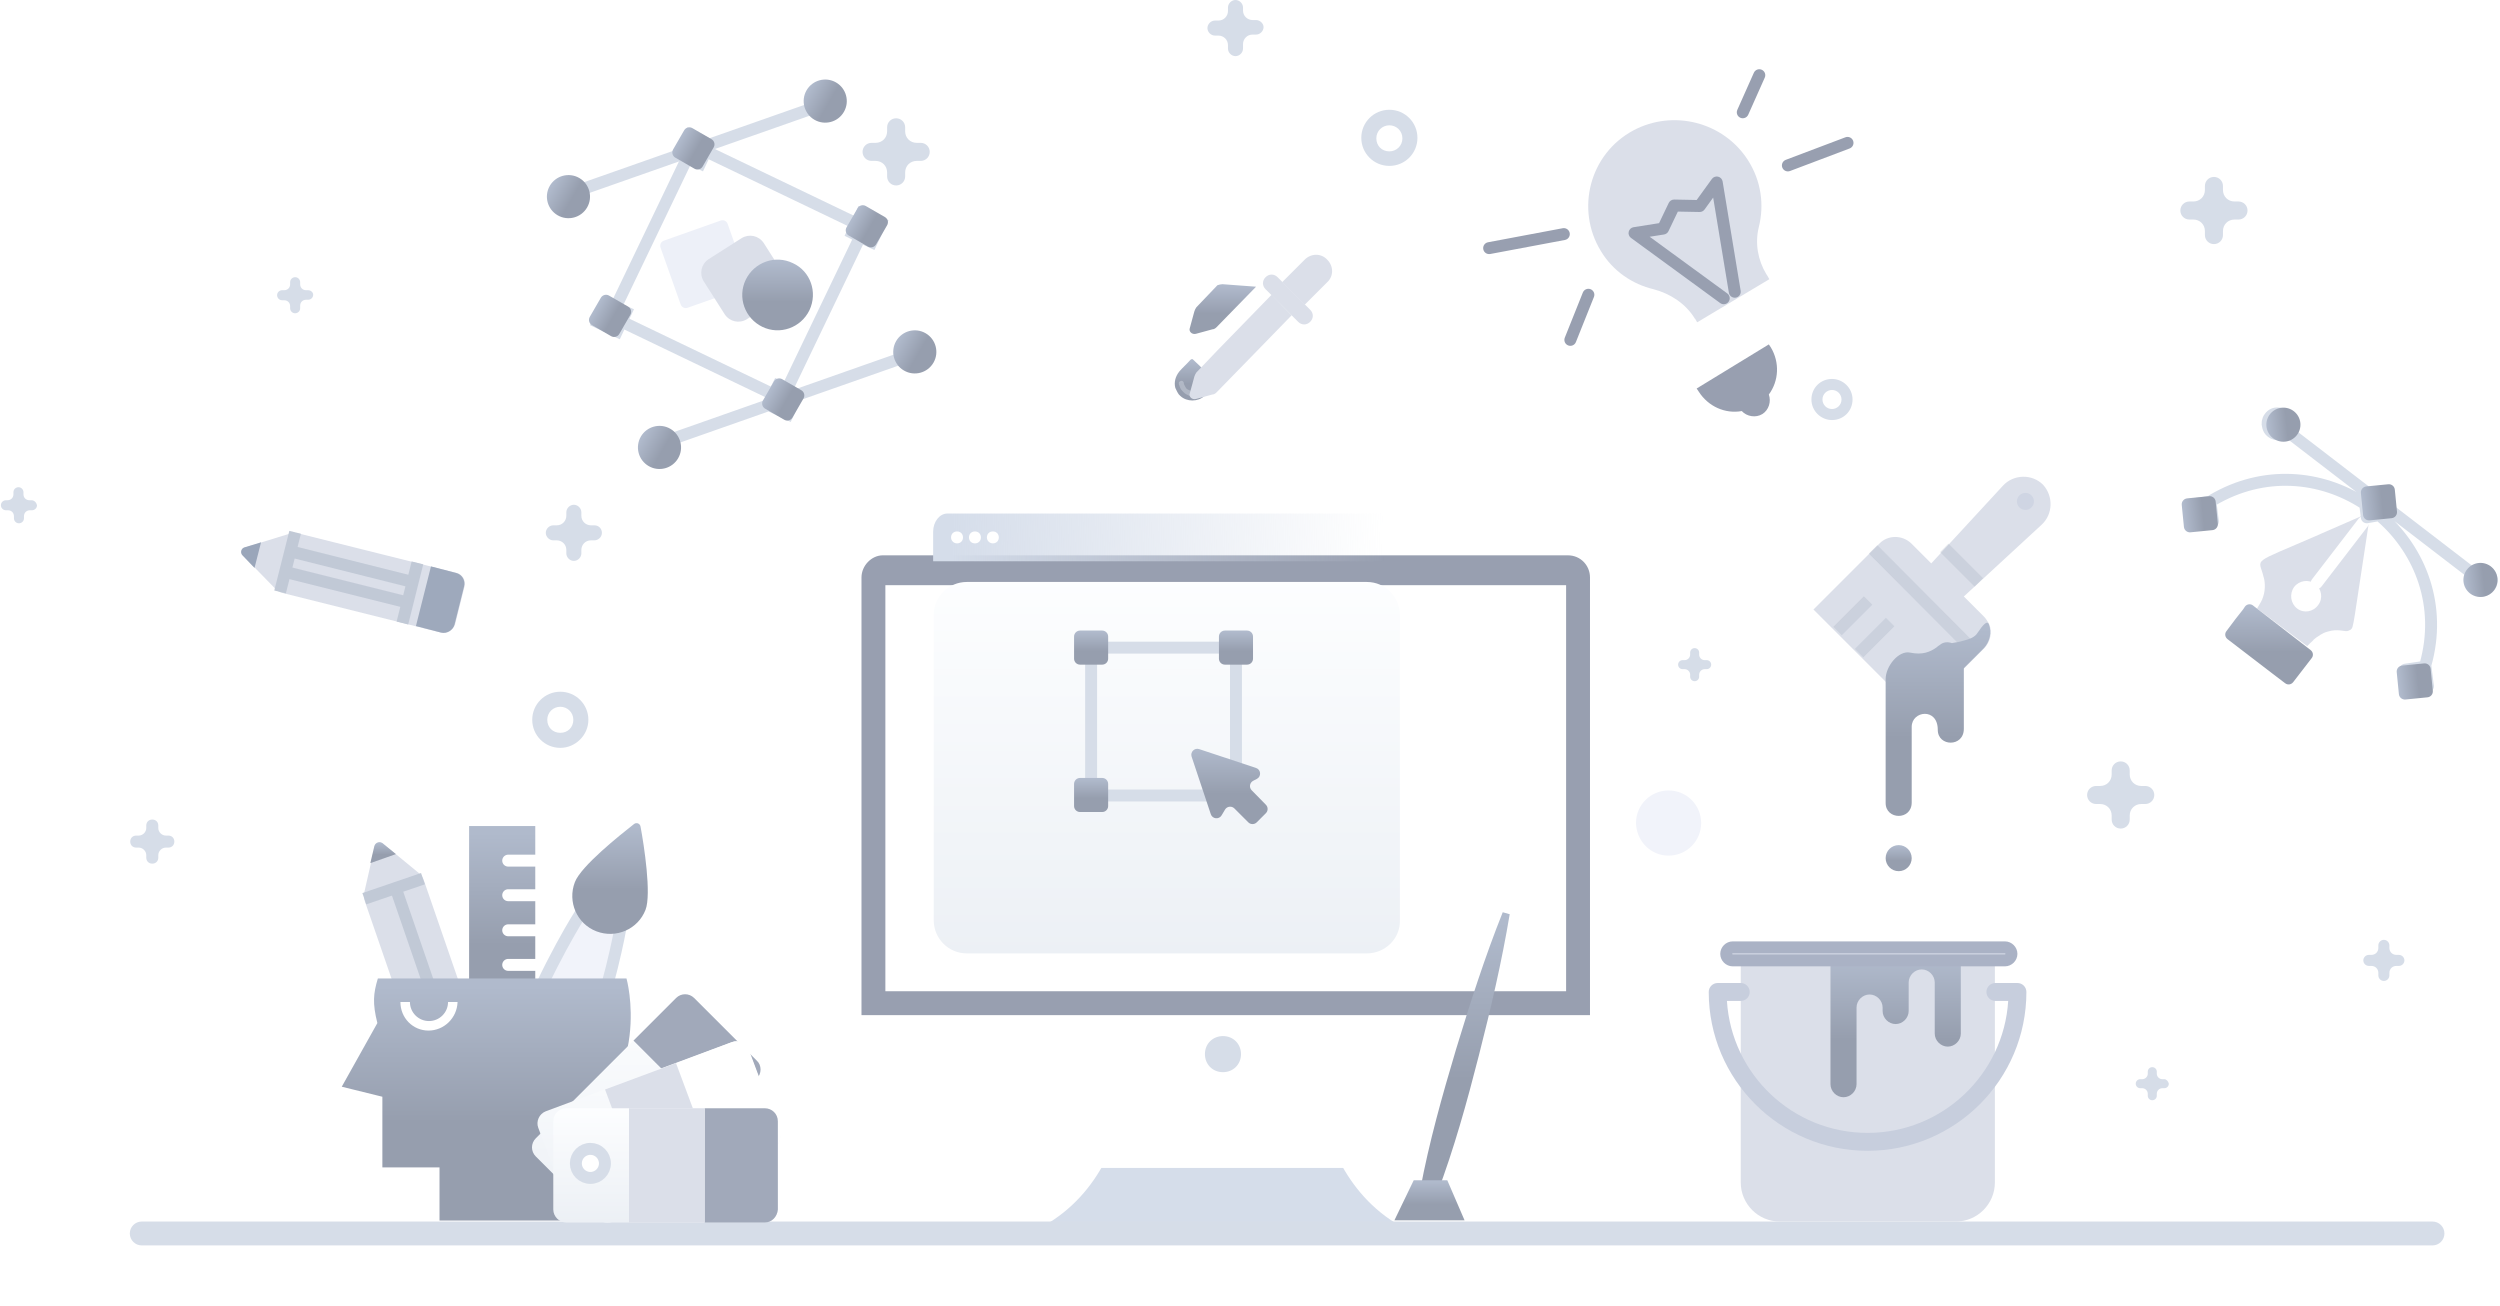 <svg width="314" height="164" viewBox="0 0 314 164" fill="none" xmlns="http://www.w3.org/2000/svg">
<path d="M175.892 153.988C168.526 154.24 159.775 153.988 153.479 153.925C147.309 154.177 138.369 154.24 131.066 153.988C138.306 149.896 140.888 142.215 141.265 137.241H165.63C166.196 142.152 168.715 149.896 175.892 153.988Z" fill="#D5DDEA"/>
<g filter="url(#filter0_d_2075_92913)">
<path d="M199.438 72.525V135.608C199.438 137.182 198.179 138.442 196.794 138.442H110.605C109.094 138.442 107.961 137.182 107.961 135.608V72.525C107.961 71.014 109.22 69.692 110.605 69.692H196.668C198.305 69.818 199.438 71.077 199.438 72.525Z" fill="white"/>
</g>
<path d="M199.703 72.53V127.499H108.203V72.53C108.203 71.032 109.484 69.749 110.872 69.749H196.927C198.529 69.749 199.703 71.032 199.703 72.53Z" fill="#989FB0"/>
<path d="M196.596 73.499H111.203V124.499H196.703V73.499H196.596Z" fill="white"/>
<path d="M153.604 134.665C154.863 134.665 155.871 133.72 155.871 132.398C155.871 131.139 154.926 130.132 153.604 130.132C152.345 130.132 151.338 131.076 151.338 132.398C151.338 133.657 152.282 134.665 153.604 134.665Z" fill="#D6DDE8"/>
<path fill-rule="evenodd" clip-rule="evenodd" d="M16.304 154.925C16.304 154.096 16.976 153.425 17.805 153.425H305.52C306.348 153.425 307.02 154.096 307.02 154.925C307.02 155.753 306.348 156.425 305.52 156.425H17.805C16.976 156.425 16.304 155.753 16.304 154.925Z" fill="#D6DDE8"/>
<path d="M209.572 107.467C211.839 107.467 213.665 105.641 213.665 103.374C213.665 101.108 211.839 99.282 209.572 99.282C207.306 99.282 205.48 101.108 205.48 103.374C205.543 105.641 207.306 107.467 209.572 107.467Z" fill="#F1F3FA"/>
<path d="M289.781 81.153C289.97 80.964 290.096 80.838 290.159 80.775C290.159 80.775 290.599 80.397 290.599 80.334L290.914 80.082C291.166 79.956 291.607 79.516 292.362 79.327C293.621 78.949 294.377 79.327 294.817 79.264C294.88 79.264 295.006 79.201 295.006 79.201C295.132 79.138 295.258 79.075 295.258 79.075C295.636 78.76 295.51 78.76 297.525 65.665L297.588 65.35C297.651 64.972 297.336 64.721 296.958 64.721H296.895H296.832L296.391 64.91L291.481 67.05L291.355 67.113C282.415 71.016 283.737 69.946 284.304 72.464C284.429 72.779 284.618 73.912 284.241 74.983C284.115 75.423 283.863 75.801 283.485 76.431L289.781 81.153ZM288.522 76.431C287.703 75.801 287.514 74.605 288.144 73.724C288.774 72.905 289.97 72.716 290.788 73.346C291.607 73.975 291.795 75.172 291.166 75.99C290.536 76.871 289.34 77.06 288.522 76.431Z" fill="#DBDFE9"/>
<path fill-rule="evenodd" clip-rule="evenodd" d="M297.291 65.007C297.62 65.259 297.681 65.73 297.429 66.059L291.574 73.677C291.322 74.005 290.851 74.067 290.522 73.814C290.194 73.562 290.132 73.091 290.385 72.762L296.24 65.145C296.492 64.816 296.963 64.754 297.291 65.007Z" fill="white"/>
<path d="M299.162 64.972C304.01 69.253 306.717 76.115 304.639 83.481M277.882 62.831C284.367 58.991 291.544 59.746 296.895 63.209M297.651 62.139L287.326 54.206M310.368 71.897L300.043 63.965M311.69 71.582C311.942 71.582 312.194 71.645 312.446 71.834C313.012 72.275 313.138 73.093 312.698 73.66C312.257 74.227 311.438 74.352 310.872 73.912C310.62 73.723 310.494 73.471 310.431 73.219C310.305 72.841 310.368 72.401 310.62 72.086C310.872 71.708 311.313 71.519 311.69 71.582ZM286.13 51.94C286.381 51.94 286.633 52.003 286.885 52.191C287.452 52.632 287.578 53.451 287.137 54.017C286.696 54.584 285.878 54.71 285.311 54.269C285.059 54.08 284.933 53.828 284.87 53.577C284.745 53.199 284.808 52.758 285.059 52.443C285.311 52.066 285.752 51.877 286.13 51.94ZM302.436 86.629L302.121 84.111L303.821 83.859L304.639 83.733L304.891 85.748L304.954 86.188L302.436 86.629ZM275.427 65.916L275.112 63.398L276.812 63.146L277.63 63.02L277.882 65.035L277.945 65.475L275.427 65.916ZM297.273 64.972L296.958 62.453L298.658 62.202L299.477 62.076L299.728 64.09L299.791 64.531L297.273 64.972Z" stroke="#D6DDE8" stroke-width="1.5" stroke-miterlimit="10" stroke-linecap="round" stroke-linejoin="round"/>
<path d="M274.028 63.418L274.302 66.185C274.343 66.597 274.71 66.898 275.122 66.858L277.89 66.584C278.302 66.543 278.603 66.175 278.562 65.763L278.288 62.996C278.247 62.584 277.88 62.282 277.468 62.323L274.7 62.597C274.288 62.638 273.987 63.006 274.028 63.418Z" fill="url(#paint0_linear_2075_92913)"/>
<path d="M296.528 61.918L296.802 64.685C296.843 65.097 297.21 65.398 297.622 65.358L300.39 65.084C300.802 65.043 301.103 64.675 301.062 64.263L300.788 61.496C300.747 61.084 300.38 60.782 299.968 60.823L297.2 61.097C296.788 61.138 296.487 61.506 296.528 61.918Z" fill="url(#paint1_linear_2075_92913)"/>
<path d="M301.028 84.418L301.302 87.185C301.343 87.597 301.71 87.898 302.122 87.858L304.89 87.584C305.302 87.543 305.603 87.175 305.562 86.763L305.288 83.996C305.247 83.584 304.88 83.282 304.468 83.323L301.7 83.597C301.288 83.638 300.987 84.006 301.028 84.418Z" fill="url(#paint2_linear_2075_92913)"/>
<path d="M311.756 74.971C312.932 74.854 313.791 73.806 313.675 72.629C313.558 71.453 312.51 70.594 311.334 70.71C310.157 70.827 309.298 71.875 309.415 73.052C309.531 74.228 310.579 75.087 311.756 74.971Z" fill="url(#paint3_linear_2075_92913)"/>
<path d="M287.006 55.471C288.182 55.354 289.041 54.306 288.925 53.13C288.808 51.953 287.76 51.094 286.584 51.21C285.407 51.327 284.548 52.375 284.665 53.551C284.781 54.728 285.829 55.587 287.006 55.471Z" fill="url(#paint4_linear_2075_92913)"/>
<path d="M285.436 84.614L279.77 80.27C279.456 80.018 279.393 79.578 279.644 79.263L280.778 77.752L281.722 76.555L281.974 76.178C282.226 75.863 282.666 75.8 282.981 76.052L290.221 81.655C290.536 81.907 290.599 82.348 290.347 82.662L288.018 85.684C287.766 85.999 287.325 86.062 287.01 85.81L286.759 85.621L285.436 84.614Z" fill="url(#paint5_linear_2075_92913)"/>
<path d="M55.388 79.452L35.493 74.479C35.115 74.416 34.8 74.164 34.549 73.912L32.03 71.331L30.519 69.757C30.205 69.442 30.331 68.875 30.771 68.749L32.849 68.12L36.311 67.05C36.689 66.924 37.067 66.924 37.445 66.987L57.339 71.96C58.095 72.149 58.535 72.905 58.346 73.66L57.15 78.445C56.898 79.137 56.143 79.641 55.388 79.452Z" fill="#DBDFE9"/>
<path d="M55.389 79.451L52.241 78.632L54.13 71.141L57.278 71.959C58.033 72.148 58.474 72.903 58.285 73.659L57.089 78.444C56.9 79.136 56.144 79.64 55.389 79.451Z" fill="#9EA9BC"/>
<path d="M31.968 71.33L30.457 69.756C30.142 69.441 30.268 68.875 30.709 68.749L32.786 68.119L31.968 71.33Z" fill="#9AA6BA"/>
<path d="M52.431 70.699L50.542 78.254" stroke="#C1C9D6" stroke-width="1.5" stroke-miterlimit="10"/>
<path d="M37.067 66.859L35.178 74.351" stroke="#C1C9D6" stroke-width="1.5" stroke-miterlimit="10"/>
<path d="M51.799 73.092L36.501 69.252" stroke="#C1C9D6" stroke-width="1.5" stroke-miterlimit="10"/>
<path d="M51.171 75.672L35.809 71.832" stroke="#C1C9D6" stroke-width="1.5" stroke-miterlimit="10"/>
<path d="M108.594 28.57L87.081 18.248L76.759 39.761L98.272 50.083L108.594 28.57Z" stroke="#D6DDE8" stroke-width="1.5" stroke-miterlimit="10"/>
<path d="M96.561 50.87L84.033 55.277L96.561 50.87ZM112.805 45.141L100.087 49.611L112.805 45.141ZM113.245 43.756C113.434 43.504 113.623 43.315 113.938 43.252C114.63 43 115.449 43.378 115.701 44.071C115.952 44.763 115.575 45.581 114.882 45.833C114.567 45.959 114.316 45.959 114.001 45.833C113.623 45.707 113.245 45.393 113.119 44.952C112.93 44.574 112.993 44.133 113.245 43.756ZM81.389 55.025C81.578 54.773 81.767 54.584 82.081 54.521C82.774 54.27 83.592 54.647 83.844 55.34C84.096 56.032 83.718 56.851 83.026 57.103C82.711 57.229 82.459 57.229 82.144 57.103C81.767 56.977 81.389 56.662 81.263 56.221C81.074 55.781 81.137 55.34 81.389 55.025ZM98.954 52.003L96.561 50.87L97.317 49.233L97.695 48.477L99.647 49.422L100.087 49.611L98.954 52.003Z" fill="#F1F3FA" stroke="#D6DDE8" stroke-width="1.5" stroke-miterlimit="10"/>
<path d="M102.228 12.34C102.417 12.088 102.606 11.899 102.921 11.836C103.613 11.584 104.432 11.962 104.683 12.655C104.935 13.347 104.558 14.165 103.865 14.417C103.55 14.543 103.298 14.543 102.984 14.417C102.606 14.291 102.228 13.977 102.102 13.536C101.913 13.095 101.976 12.655 102.228 12.34ZM70.309 23.546C70.498 23.294 70.686 23.105 71.001 23.042C71.694 22.791 72.512 23.168 72.764 23.861C73.016 24.553 72.638 25.372 71.946 25.624C71.631 25.75 71.379 25.75 71.064 25.624C70.686 25.498 70.309 25.183 70.183 24.742C69.994 24.302 70.057 23.861 70.309 23.546ZM87.937 20.524L85.544 19.391L86.3 17.754L86.678 16.999L88.629 17.943L89.07 18.132L87.937 20.524ZM77.486 41.615L75.094 40.482L75.849 38.845L76.227 38.089L78.178 39.033L78.619 39.222L77.486 41.615ZM110.601 28.016L109.468 30.408L107.831 29.653L107.076 29.275L108.02 27.323L108.209 26.883L110.601 28.016Z" fill="#F1F3FA"/>
<path d="M85.544 19.391L73.016 23.798M85.544 19.391L87.937 20.524L89.07 18.132L88.629 17.943L86.678 16.999L86.3 17.754L85.544 19.391ZM101.724 13.725L89.007 18.195M102.228 12.34C102.417 12.088 102.606 11.899 102.921 11.836C103.613 11.584 104.432 11.962 104.683 12.655C104.935 13.347 104.558 14.165 103.865 14.417C103.55 14.543 103.298 14.543 102.984 14.417C102.606 14.291 102.228 13.977 102.102 13.536C101.913 13.095 101.976 12.655 102.228 12.34ZM70.309 23.546C70.498 23.294 70.686 23.105 71.001 23.042C71.694 22.791 72.512 23.168 72.764 23.861C73.016 24.553 72.638 25.372 71.946 25.624C71.631 25.75 71.379 25.75 71.064 25.624C70.686 25.498 70.309 25.183 70.183 24.742C69.994 24.302 70.057 23.861 70.309 23.546ZM77.486 41.615L75.094 40.482L75.849 38.845L76.227 38.089L78.178 39.033L78.619 39.222L77.486 41.615ZM110.601 28.016L109.468 30.408L107.831 29.653L107.076 29.275L108.02 27.323L108.209 26.883L110.601 28.016Z" stroke="#D6DDE8" stroke-width="1.5" stroke-miterlimit="10"/>
<path d="M85.932 16.366L84.542 18.774C84.335 19.133 84.457 19.592 84.816 19.799L87.225 21.189C87.584 21.396 88.042 21.274 88.249 20.915L89.64 18.506C89.847 18.148 89.724 17.689 89.365 17.482L86.957 16.091C86.598 15.884 86.139 16.007 85.932 16.366Z" fill="url(#paint6_linear_2075_92913)"/>
<path d="M75.466 37.399L74.075 39.807C73.868 40.166 73.991 40.625 74.35 40.832L76.758 42.223C77.117 42.43 77.575 42.307 77.782 41.948L79.173 39.54C79.38 39.181 79.257 38.722 78.898 38.515L76.49 37.124C76.131 36.917 75.673 37.04 75.466 37.399Z" fill="url(#paint7_linear_2075_92913)"/>
<path d="M107.715 26.149L106.325 28.558C106.118 28.916 106.241 29.375 106.599 29.582L109.008 30.973C109.367 31.18 109.825 31.057 110.032 30.698L111.423 28.29C111.63 27.931 111.507 27.472 111.149 27.265L108.74 25.875C108.381 25.667 107.923 25.79 107.715 26.149Z" fill="url(#paint8_linear_2075_92913)"/>
<path d="M97.216 47.899L95.825 50.307C95.618 50.666 95.741 51.125 96.1 51.332L98.508 52.723C98.867 52.93 99.325 52.807 99.532 52.448L100.923 50.04C101.13 49.681 101.007 49.222 100.649 49.015L98.24 47.624C97.881 47.417 97.423 47.54 97.216 47.899Z" fill="url(#paint9_linear_2075_92913)"/>
<path d="M81.479 58.543C82.774 59.291 84.43 58.847 85.178 57.552C85.926 56.257 85.482 54.601 84.187 53.853C82.891 53.105 81.235 53.549 80.487 54.844C79.74 56.139 80.183 57.796 81.479 58.543Z" fill="url(#paint10_linear_2075_92913)"/>
<path d="M113.545 46.543C114.84 47.291 116.497 46.847 117.244 45.552C117.992 44.257 117.548 42.601 116.253 41.853C114.958 41.105 113.302 41.549 112.554 42.844C111.806 44.139 112.25 45.796 113.545 46.543Z" fill="url(#paint11_linear_2075_92913)"/>
<path d="M102.295 15.043C103.59 15.791 105.247 15.348 105.994 14.052C106.742 12.757 106.298 11.101 105.003 10.353C103.708 9.605 102.052 10.049 101.304 11.344C100.556 12.639 101 14.296 102.295 15.043Z" fill="url(#paint12_linear_2075_92913)"/>
<path d="M70.045 27.043C71.34 27.791 72.996 27.348 73.744 26.052C74.492 24.757 74.048 23.101 72.753 22.353C71.458 21.605 69.802 22.049 69.054 23.344C68.306 24.64 68.75 26.296 70.045 27.043Z" fill="url(#paint13_linear_2075_92913)"/>
<path d="M93.477 36.137L86.363 38.656C85.985 38.781 85.608 38.593 85.482 38.215L82.963 31.101C82.838 30.723 83.026 30.345 83.404 30.219L90.518 27.701C90.896 27.575 91.274 27.764 91.4 28.142L93.918 35.256C94.044 35.633 93.855 36.011 93.477 36.137Z" fill="#EDF0F8"/>
<path d="M97.946 37.458L93.791 40.102C92.847 40.669 91.65 40.417 91.021 39.473L88.377 35.318C87.81 34.373 88.062 33.177 89.006 32.547L93.161 29.903C94.106 29.337 95.302 29.588 95.931 30.533L98.576 34.688C99.142 35.632 98.828 36.891 97.946 37.458Z" fill="#DBDFE9"/>
<path d="M101.663 38.969C100.592 41.173 97.948 42.117 95.745 41.047C93.541 39.976 92.597 37.332 93.667 35.129C94.737 32.925 97.382 31.981 99.585 33.051C101.789 34.059 102.733 36.703 101.663 38.969Z" fill="url(#paint14_linear_2075_92913)"/>
<path d="M67.23 103.751H58.92V128.808H67.23V103.751Z" fill="url(#paint15_linear_2075_92913)"/>
<path d="M67.23 108.095H63.83" stroke="white" stroke-width="1.5" stroke-miterlimit="10" stroke-linecap="round" stroke-linejoin="round"/>
<path d="M67.23 112.438H63.83" stroke="white" stroke-width="1.5" stroke-miterlimit="10" stroke-linecap="round" stroke-linejoin="round"/>
<path d="M67.23 116.845H63.83" stroke="white" stroke-width="1.5" stroke-miterlimit="10" stroke-linecap="round" stroke-linejoin="round"/>
<path d="M67.23 121.19H63.83" stroke="white" stroke-width="1.5" stroke-miterlimit="10" stroke-linecap="round" stroke-linejoin="round"/>
<path d="M77.93 116.535L76.356 113.45L76.167 113.764L76.23 113.387L73.019 114.583C73.019 114.583 68.801 121.13 65.401 129.881C63.513 134.855 65.968 134.603 68.549 133.47C69.682 135.988 71.319 137.877 73.271 132.903C76.608 124.278 77.93 116.535 77.93 116.535Z" fill="#F1F3FA" stroke="#D6DDE8" stroke-width="1.5" stroke-miterlimit="10" stroke-linecap="round" stroke-linejoin="round"/>
<path d="M81.079 114.267C80.135 116.722 77.365 117.919 74.909 116.974C72.454 116.03 71.258 113.26 72.202 110.804C72.958 108.79 77.868 104.886 79.631 103.501C79.946 103.25 80.387 103.438 80.45 103.816C80.89 106.146 81.835 112.315 81.079 114.267Z" fill="url(#paint16_linear_2075_92913)"/>
<path d="M52.62 132.899L45.821 113.194C45.695 112.816 45.695 112.438 45.758 112.06L46.576 108.472L47.08 106.331C47.206 105.891 47.71 105.702 48.087 105.954L49.787 107.339L52.62 109.668C52.935 109.92 53.124 110.235 53.25 110.612L60.049 130.318C60.301 131.073 59.923 131.892 59.168 132.144L54.446 133.781C53.628 134.032 52.872 133.592 52.62 132.899Z" fill="#DBDFE9"/>
<path d="M52.621 132.9L51.55 129.752L58.98 127.171L60.05 130.319C60.302 131.074 59.924 131.893 59.168 132.145L54.447 133.781C53.628 134.033 52.873 133.593 52.621 132.9Z" fill="#F1F3FA" stroke="#D6DDE8" stroke-width="1.5" stroke-miterlimit="10"/>
<path d="M46.513 108.409L47.017 106.269C47.143 105.828 47.647 105.639 48.024 105.891L49.724 107.276L46.513 108.409Z" fill="url(#paint17_linear_2075_92913)"/>
<path d="M58.349 125.534L50.92 128.052" stroke="#D6DDE8" stroke-width="1.5" stroke-miterlimit="10"/>
<path d="M53.124 110.36L45.758 112.879" stroke="#C1C9D6" stroke-width="1.5" stroke-miterlimit="10"/>
<path d="M54.95 126.793L49.724 111.62" stroke="#C1C9D6" stroke-width="1.5" stroke-miterlimit="10"/>
<path d="M47.459 122.893H78.686C78.686 122.893 82.212 135.232 71.194 143.48C71.194 152.419 71.194 153.301 71.194 153.301H55.203V146.627H48.026V137.75L42.926 136.491L47.397 128.496C46.767 125.977 46.893 124.781 47.459 122.893Z" fill="url(#paint18_linear_2075_92913)"/>
<path d="M53.817 129.44C51.866 129.44 50.292 127.866 50.292 125.852H51.488C51.488 127.174 52.558 128.244 53.88 128.244C55.202 128.244 56.273 127.174 56.273 125.852H57.469C57.406 127.866 55.769 129.44 53.817 129.44Z" fill="white"/>
<path d="M95.053 135.485L77.425 153.113C76.796 153.743 75.789 153.743 75.159 153.113L67.289 145.244C66.66 144.614 66.66 143.607 67.289 142.977L84.917 125.349C85.547 124.72 86.554 124.72 87.184 125.349L95.053 133.219C95.683 133.785 95.683 134.856 95.053 135.485Z" fill="url(#paint19_linear_2075_92913)"/>
<path d="M95.053 135.485L89.701 140.837L79.565 130.7L84.917 125.349C85.546 124.72 86.553 124.72 87.183 125.349L95.053 133.219C95.682 133.785 95.682 134.856 95.053 135.485Z" fill="#A1A9BA"/>
<path d="M96.945 144.299L73.588 152.987C72.769 153.302 71.825 152.861 71.51 152.043L67.607 141.655C67.292 140.836 67.733 139.892 68.551 139.577L91.908 130.889C92.727 130.574 93.671 131.015 93.986 131.834L97.889 142.221C98.204 143.103 97.763 143.984 96.945 144.299Z" fill="url(#paint20_linear_2075_92913)"/>
<path d="M96.945 144.299L89.894 146.943L84.921 133.533L91.972 130.889C92.79 130.574 93.735 131.015 94.049 131.834L97.953 142.221C98.205 143.103 97.764 143.984 96.945 144.299Z" fill="white"/>
<path d="M84.903 133.524L75.993 136.838L80.997 150.292L89.907 146.978L84.903 133.524Z" fill="#DBDFE9"/>
<path d="M96.061 153.551H71.13C70.248 153.551 69.493 152.796 69.493 151.915V140.834C69.493 139.953 70.185 139.197 71.13 139.197H96.061C96.942 139.197 97.698 139.89 97.698 140.834V151.915C97.635 152.796 96.942 153.551 96.061 153.551Z" fill="url(#paint21_linear_2075_92913)"/>
<path d="M96.061 153.551H88.507V139.197H96.061C96.943 139.197 97.698 139.89 97.698 140.834V151.915C97.635 152.796 96.943 153.551 96.061 153.551Z" fill="#A1A9BA"/>
<path d="M88.507 139.197H79.001V153.551H88.507V139.197Z" fill="#DBDFE9"/>
<path d="M74.154 147.949C75.162 147.949 75.979 147.132 75.979 146.124C75.979 145.115 75.162 144.298 74.154 144.298C73.145 144.298 72.328 145.115 72.328 146.124C72.328 147.132 73.145 147.949 74.154 147.949Z" fill="white" stroke="#D6DDE8" stroke-width="1.5" stroke-miterlimit="10"/>
<path d="M245.647 153.427H223.549C220.842 153.427 218.638 151.223 218.638 148.516V119.808H250.558V148.516C250.558 151.223 248.354 153.427 245.647 153.427Z" fill="#DBDFE9"/>
<path d="M246.277 119.808V129.818C246.277 130.699 245.521 131.455 244.64 131.455C243.759 131.455 243.003 130.699 243.003 129.818V123.396C243.003 122.515 242.248 121.759 241.366 121.759C240.485 121.759 239.729 122.515 239.729 123.396V126.985C239.729 127.866 238.974 128.622 238.092 128.622C237.211 128.622 236.456 127.866 236.456 126.985V126.544C236.456 125.663 235.7 124.907 234.819 124.907C233.937 124.907 233.182 125.663 233.182 126.544V136.176C233.182 137.058 232.426 137.813 231.545 137.813C230.663 137.813 229.908 137.058 229.908 136.176V119.808H246.277Z" fill="url(#paint22_linear_2075_92913)"/>
<path fill-rule="evenodd" clip-rule="evenodd" d="M214.617 124.591C214.617 123.969 215.121 123.466 215.742 123.466H218.638C219.259 123.466 219.763 123.969 219.763 124.591C219.763 125.212 219.259 125.716 218.638 125.716H216.902C217.484 134.959 225.177 142.29 234.566 142.29C243.955 142.29 251.649 134.959 252.23 125.716H250.62C249.999 125.716 249.495 125.212 249.495 124.591C249.495 123.969 249.999 123.466 250.62 123.466H253.39C254.012 123.466 254.515 123.969 254.515 124.591C254.515 135.6 245.575 144.54 234.566 144.54C223.557 144.54 214.617 135.6 214.617 124.591Z" fill="#C7CEDD"/>
<path d="M251.818 120.624H217.633C217.192 120.624 216.814 120.246 216.814 119.806C216.814 119.365 217.192 118.987 217.633 118.987H251.818C252.259 118.987 252.637 119.365 252.637 119.806C252.637 120.246 252.259 120.624 251.818 120.624Z" fill="#D6DCE8" stroke="#AAB2C5" stroke-width="1.5" stroke-miterlimit="10" stroke-linejoin="round"/>
<g filter="url(#filter1_d_2075_92913)">
<path d="M171.672 111.496H121.432C119.103 111.496 117.277 109.607 117.277 107.341V69C117.277 66.671 119.166 64.845 121.432 64.845H171.672C174.002 64.845 175.827 66.733 175.827 69V107.341C175.89 109.607 174.002 111.496 171.672 111.496Z" fill="url(#paint23_linear_2075_92913)"/>
</g>
<path d="M175.703 70.499H117.203V66.789C117.203 65.529 118.007 64.499 118.989 64.499H173.917C174.899 64.499 175.703 65.529 175.703 66.789V70.499Z" fill="url(#paint24_linear_2075_92913)"/>
<path d="M120.203 68.249C120.62 68.249 120.953 67.957 120.953 67.499C120.953 67.082 120.661 66.749 120.203 66.749C119.786 66.749 119.453 67.041 119.453 67.499C119.453 67.916 119.786 68.249 120.203 68.249Z" fill="white"/>
<path d="M122.453 68.249C122.87 68.249 123.203 67.957 123.203 67.499C123.203 67.082 122.911 66.749 122.453 66.749C122.036 66.749 121.703 67.041 121.703 67.499C121.703 67.916 121.995 68.249 122.453 68.249Z" fill="white"/>
<path d="M124.703 68.249C125.12 68.249 125.453 67.957 125.453 67.499C125.453 67.082 125.161 66.749 124.703 66.749C124.286 66.749 123.953 67.041 123.953 67.499C123.953 67.916 124.286 68.249 124.703 68.249Z" fill="white"/>
<path d="M155.238 81.34H137.044V99.912H155.238V81.34Z" stroke="#D6DDE8" stroke-width="1.5" stroke-miterlimit="10" stroke-linecap="round" stroke-linejoin="round"/>
<path d="M138.434 79.199H135.653C135.239 79.199 134.903 79.535 134.903 79.949V82.73C134.903 83.144 135.239 83.48 135.653 83.48H138.434C138.848 83.48 139.184 83.144 139.184 82.73V79.949C139.184 79.535 138.848 79.199 138.434 79.199Z" fill="url(#paint25_linear_2075_92913)"/>
<path d="M156.629 79.199H153.848C153.434 79.199 153.098 79.535 153.098 79.949V82.73C153.098 83.144 153.434 83.48 153.848 83.48H156.629C157.044 83.48 157.379 83.144 157.379 82.73V79.949C157.379 79.535 157.044 79.199 156.629 79.199Z" fill="url(#paint26_linear_2075_92913)"/>
<path d="M138.434 97.709H135.653C135.239 97.709 134.903 98.045 134.903 98.459V101.24C134.903 101.654 135.239 101.99 135.653 101.99H138.434C138.848 101.99 139.184 101.654 139.184 101.24V98.459C139.184 98.045 138.848 97.709 138.434 97.709Z" fill="url(#paint27_linear_2075_92913)"/>
<path d="M149.667 95.037C149.472 94.451 150.029 93.894 150.615 94.088L157.753 96.453C158.385 96.662 158.452 97.53 157.859 97.833L157.406 98.064C156.955 98.294 156.857 98.895 157.211 99.257L159 101.082C159.287 101.376 159.285 101.847 158.994 102.138L157.846 103.286C157.553 103.579 157.078 103.579 156.785 103.286L155.038 101.539C154.692 101.193 154.114 101.265 153.863 101.685L153.432 102.41C153.103 102.961 152.279 102.872 152.076 102.263L149.667 95.037Z" fill="url(#paint28_linear_2075_92913)"/>
<path d="M115.64 17.942H115.136C114.318 17.942 113.688 17.313 113.688 16.494V15.991C113.688 15.361 113.184 14.857 112.555 14.857C111.925 14.857 111.422 15.361 111.422 15.991V16.494C111.422 17.313 110.792 17.942 109.974 17.942H109.47C108.84 17.942 108.337 18.446 108.337 19.076C108.337 19.705 108.84 20.209 109.47 20.209H109.974C110.792 20.209 111.422 20.838 111.422 21.657V22.16C111.422 22.79 111.925 23.294 112.555 23.294C113.184 23.294 113.688 22.79 113.688 22.16V21.657C113.688 20.838 114.318 20.209 115.136 20.209H115.64C116.269 20.209 116.773 19.705 116.773 19.076C116.773 18.446 116.269 17.942 115.64 17.942Z" fill="#D6DDE8"/>
<path d="M74.656 65.98H74.216C73.586 65.98 73.019 65.476 73.019 64.784V64.343C73.019 63.839 72.579 63.398 72.075 63.398C71.572 63.398 71.131 63.839 71.131 64.343V64.784C71.131 65.413 70.627 65.98 69.935 65.98H69.494C68.99 65.98 68.55 66.42 68.55 66.924C68.55 67.428 68.99 67.868 69.494 67.868H69.935C70.564 67.868 71.131 68.372 71.131 69.065V69.505C71.131 70.009 71.572 70.45 72.075 70.45C72.579 70.45 73.019 70.009 73.019 69.505V69.065C73.019 68.435 73.523 67.868 74.216 67.868H74.656C75.16 67.868 75.601 67.428 75.601 66.924C75.601 66.42 75.223 65.98 74.656 65.98Z" fill="#D6DDE8"/>
<path d="M157.76 2.518H157.319C156.69 2.518 156.123 2.015 156.123 1.322V0.944C156.123 0.441 155.682 0 155.179 0C154.675 0 154.234 0.441 154.234 0.944V1.385C154.234 2.015 153.731 2.581 153.038 2.581H152.597C152.094 2.581 151.653 3.022 151.653 3.526C151.653 4.029 152.094 4.47 152.597 4.47H153.038C153.668 4.47 154.234 4.974 154.234 5.666V6.107C154.234 6.61 154.675 7.051 155.179 7.051C155.682 7.051 156.123 6.61 156.123 6.107V5.54C156.123 4.911 156.627 4.344 157.319 4.344H157.76C158.264 4.344 158.704 3.903 158.704 3.4C158.704 2.959 158.264 2.518 157.76 2.518Z" fill="#D6DDE8"/>
<path d="M281.155 25.308H280.652C279.833 25.308 279.204 24.678 279.204 23.86V23.356C279.204 22.726 278.7 22.223 278.07 22.223C277.441 22.223 276.937 22.726 276.937 23.356V23.86C276.937 24.678 276.308 25.308 275.489 25.308H274.986C274.356 25.308 273.852 25.811 273.852 26.441C273.852 27.07 274.356 27.574 274.986 27.574H275.489C276.308 27.574 276.937 28.204 276.937 29.022V29.526C276.937 30.155 277.441 30.659 278.07 30.659C278.7 30.659 279.204 30.155 279.204 29.526V29.022C279.204 28.204 279.833 27.574 280.652 27.574H281.155C281.785 27.574 282.289 27.07 282.289 26.441C282.289 25.811 281.785 25.308 281.155 25.308Z" fill="#D6DDE8"/>
<path d="M269.444 98.718H268.941C268.122 98.718 267.493 98.088 267.493 97.27V96.766C267.493 96.136 266.989 95.633 266.359 95.633C265.73 95.633 265.226 96.136 265.226 96.766V97.27C265.226 98.088 264.597 98.718 263.778 98.718H263.275C262.645 98.718 262.141 99.221 262.141 99.851C262.141 100.481 262.645 100.984 263.275 100.984H263.778C264.597 100.984 265.226 101.614 265.226 102.432V102.936C265.226 103.565 265.73 104.069 266.359 104.069C266.989 104.069 267.493 103.565 267.493 102.936V102.432C267.493 101.614 268.122 100.984 268.941 100.984H269.444C270.074 100.984 270.578 100.481 270.578 99.851C270.578 99.221 270.074 98.718 269.444 98.718Z" fill="#D6DDE8"/>
<path d="M301.303 119.934H300.988C300.484 119.934 300.107 119.556 300.107 119.052V118.737C300.107 118.36 299.792 118.045 299.414 118.045C299.036 118.045 298.721 118.36 298.721 118.737V119.052C298.721 119.556 298.344 119.934 297.84 119.934H297.525C297.148 119.934 296.833 120.248 296.833 120.626C296.833 121.004 297.148 121.319 297.525 121.319H297.84C298.344 121.319 298.721 121.696 298.721 122.2V122.515C298.721 122.893 299.036 123.207 299.414 123.207C299.792 123.207 300.107 122.893 300.107 122.515V122.2C300.107 121.696 300.484 121.319 300.988 121.319H301.303C301.68 121.319 301.995 121.004 301.995 120.626C301.995 120.248 301.68 119.934 301.303 119.934Z" fill="#D6DDE8"/>
<path d="M271.837 135.546H271.586C271.208 135.546 270.893 135.231 270.893 134.854V134.602C270.893 134.287 270.641 134.035 270.326 134.035C270.012 134.035 269.76 134.287 269.76 134.602V134.854C269.76 135.231 269.445 135.546 269.067 135.546H268.815C268.501 135.546 268.249 135.798 268.249 136.113C268.249 136.428 268.501 136.679 268.815 136.679H269.067C269.445 136.679 269.76 136.994 269.76 137.372V137.624C269.76 137.939 270.012 138.19 270.326 138.19C270.641 138.19 270.893 137.939 270.893 137.624V137.372C270.893 136.994 271.208 136.679 271.586 136.679H271.837C272.152 136.679 272.404 136.428 272.404 136.113C272.341 135.798 272.089 135.546 271.837 135.546Z" fill="#D6DDE8"/>
<path d="M214.359 82.913H214.107C213.729 82.913 213.414 82.599 213.414 82.221V81.969C213.414 81.654 213.163 81.402 212.848 81.402C212.533 81.402 212.281 81.654 212.281 81.969V82.221C212.281 82.599 211.966 82.913 211.589 82.913H211.337C211.022 82.913 210.77 83.165 210.77 83.48C210.77 83.795 211.022 84.046 211.337 84.046H211.589C211.966 84.046 212.281 84.361 212.281 84.739V84.991C212.281 85.306 212.533 85.558 212.848 85.558C213.163 85.558 213.414 85.306 213.414 84.991V84.739C213.414 84.361 213.729 84.046 214.107 84.046H214.359C214.674 84.046 214.925 83.795 214.925 83.48C214.925 83.165 214.674 82.913 214.359 82.913Z" fill="#D6DDE8"/>
<path d="M21.141 104.948H20.826C20.323 104.948 19.882 104.508 19.882 104.004V103.689C19.882 103.248 19.567 102.934 19.126 102.934C18.686 102.934 18.371 103.248 18.371 103.689V104.004C18.371 104.508 17.93 104.948 17.427 104.948H17.112C16.671 104.948 16.356 105.263 16.356 105.704C16.356 106.144 16.671 106.459 17.112 106.459H17.427C17.93 106.459 18.371 106.9 18.371 107.404V107.718C18.371 108.159 18.686 108.474 19.126 108.474C19.567 108.474 19.882 108.159 19.882 107.718V107.404C19.882 106.9 20.323 106.459 20.826 106.459H21.141C21.582 106.459 21.896 106.144 21.896 105.704C21.896 105.263 21.582 104.948 21.141 104.948Z" fill="#D6DDE8"/>
<path d="M3.954 62.83H3.703C3.262 62.83 2.947 62.516 2.947 62.075V61.823C2.947 61.508 2.695 61.193 2.318 61.193C2.003 61.193 1.688 61.445 1.688 61.823V62.075C1.688 62.516 1.373 62.83 0.932 62.83H0.744C0.429 62.83 0.114 63.082 0.114 63.46C0.114 63.775 0.366 64.089 0.744 64.089H0.995C1.436 64.089 1.751 64.404 1.751 64.845V65.097C1.751 65.412 2.003 65.726 2.38 65.726C2.695 65.726 3.01 65.474 3.01 65.097V64.845C3.01 64.404 3.325 64.089 3.766 64.089H4.017C4.332 64.089 4.647 63.838 4.647 63.46C4.584 63.145 4.332 62.83 3.954 62.83Z" fill="#D6DDE8"/>
<path d="M38.707 36.451H38.455C38.014 36.451 37.7 36.137 37.7 35.696V35.444C37.7 35.129 37.448 34.815 37.07 34.815C36.755 34.815 36.44 35.066 36.44 35.444V35.696C36.44 36.137 36.126 36.451 35.685 36.451H35.433C35.118 36.451 34.803 36.703 34.803 37.081C34.803 37.396 35.055 37.711 35.433 37.711H35.685C36.126 37.711 36.44 38.025 36.44 38.466V38.718C36.44 39.033 36.692 39.347 37.07 39.347C37.385 39.347 37.7 39.096 37.7 38.718V38.403C37.7 37.962 38.014 37.648 38.455 37.648H38.707C39.022 37.648 39.336 37.396 39.336 37.018C39.336 36.703 39.022 36.451 38.707 36.451Z" fill="#D6DDE8"/>
<path d="M174.505 20.838C172.553 20.838 170.979 19.264 170.979 17.313C170.979 15.361 172.553 13.787 174.505 13.787C176.457 13.787 178.03 15.361 178.03 17.313C178.03 19.264 176.457 20.838 174.505 20.838ZM174.505 15.739C173.623 15.739 172.868 16.431 172.868 17.376C172.868 18.32 173.561 19.012 174.505 19.012C175.386 19.012 176.142 18.32 176.142 17.376C176.142 16.431 175.386 15.739 174.505 15.739Z" fill="#D6DDE8"/>
<path d="M70.374 93.932C68.422 93.932 66.848 92.358 66.848 90.406C66.848 88.455 68.422 86.881 70.374 86.881C72.326 86.881 73.9 88.455 73.9 90.406C73.9 92.358 72.263 93.932 70.374 93.932ZM70.374 88.77C69.493 88.77 68.737 89.462 68.737 90.406C68.737 91.351 69.43 92.043 70.374 92.043C71.318 92.043 72.011 91.351 72.011 90.406C72.011 89.462 71.255 88.77 70.374 88.77Z" fill="#D6DDE8"/>
<path d="M230.098 52.758C228.713 52.758 227.516 51.625 227.516 50.177C227.516 48.729 228.65 47.596 230.098 47.596C231.483 47.596 232.679 48.729 232.679 50.177C232.679 51.625 231.546 52.758 230.098 52.758ZM230.098 48.981C229.468 48.981 228.901 49.484 228.901 50.177C228.901 50.806 229.405 51.373 230.098 51.373C230.727 51.373 231.294 50.87 231.294 50.177C231.294 49.547 230.79 48.981 230.098 48.981Z" fill="#D6DDE8"/>
<path d="M222.23 35.068L221.978 34.627C221.916 34.564 221.916 34.502 221.853 34.438C220.782 32.676 220.405 30.535 220.908 28.52C221.601 25.75 221.223 22.729 219.523 20.084C216.438 15.3 210.142 13.726 205.169 16.37C199.629 19.329 197.866 26.317 201.077 31.543C202.588 34.061 205.043 35.698 207.687 36.327C209.828 36.894 211.716 38.153 212.85 39.979C212.85 39.979 212.85 40.042 212.913 40.042L213.164 40.482" fill="#DBDFE9"/>
<g filter="url(#filter2_d_2075_92913)">
<path d="M222.166 35.006L222.418 35.384C223.551 37.272 223.425 39.602 222.166 41.302C222.481 42.183 222.166 43.253 221.348 43.757C220.529 44.261 219.396 44.072 218.767 43.379C216.689 43.757 214.548 42.812 213.352 40.924L213.1 40.546" fill="#989FB0"/>
</g>
<path d="M216.502 37.461L205.296 29.277L208.884 28.71L210.269 25.814L213.48 25.877L215.621 22.918L217.887 36.643" stroke="#D6DDE8" stroke-width="1.5" stroke-miterlimit="10" stroke-linecap="round" stroke-linejoin="round"/>
<path fill-rule="evenodd" clip-rule="evenodd" d="M215.793 22.188C216.087 22.257 216.311 22.497 216.361 22.796L218.627 36.52C218.695 36.929 218.418 37.315 218.009 37.383C217.601 37.45 217.215 37.173 217.147 36.765L215.174 24.815L214.088 26.317C213.944 26.516 213.711 26.632 213.465 26.627L210.738 26.573L209.561 29.034C209.454 29.256 209.245 29.412 209.001 29.451L207.196 29.736L216.944 36.855C217.279 37.1 217.352 37.569 217.108 37.903C216.863 38.238 216.394 38.311 216.06 38.067L204.853 29.882C204.609 29.704 204.495 29.395 204.567 29.101C204.638 28.806 204.879 28.583 205.179 28.536L208.378 28.031L209.593 25.49C209.72 25.225 209.99 25.058 210.284 25.064L213.102 25.119L215.013 22.478C215.19 22.233 215.498 22.119 215.793 22.188Z" fill="#989FB0"/>
<path fill-rule="evenodd" clip-rule="evenodd" d="M221.275 8.761C221.653 8.929 221.823 9.373 221.654 9.751L219.577 14.41C219.408 14.788 218.964 14.958 218.586 14.789C218.208 14.621 218.038 14.177 218.207 13.799L220.284 9.14C220.453 8.762 220.896 8.592 221.275 8.761Z" fill="#989FB0"/>
<path fill-rule="evenodd" clip-rule="evenodd" d="M197.154 29.264C197.23 29.671 196.962 30.063 196.555 30.14L187.175 31.902C186.767 31.979 186.375 31.711 186.299 31.304C186.222 30.897 186.49 30.505 186.898 30.428L196.278 28.665C196.685 28.589 197.077 28.857 197.154 29.264Z" fill="#989FB0"/>
<path fill-rule="evenodd" clip-rule="evenodd" d="M199.78 36.325C200.165 36.479 200.352 36.916 200.198 37.3L197.932 42.966C197.778 43.351 197.341 43.538 196.957 43.384C196.572 43.23 196.385 42.794 196.539 42.409L198.805 36.743C198.959 36.359 199.396 36.172 199.78 36.325Z" fill="#989FB0"/>
<path fill-rule="evenodd" clip-rule="evenodd" d="M232.751 17.68C232.898 18.068 232.702 18.5 232.315 18.647L224.823 21.48C224.435 21.627 224.003 21.431 223.856 21.044C223.71 20.656 223.905 20.224 224.292 20.077L231.784 17.244C232.172 17.098 232.605 17.293 232.751 17.68Z" fill="#989FB0"/>
<path d="M256.416 65.916L246.657 74.919L249.176 77.437C249.428 77.689 249.616 78.004 249.805 78.319C249.805 78.319 249.805 78.382 249.868 78.445C250.246 79.452 249.994 80.585 249.239 81.403L248.42 82.222L245.524 85.118L240.928 89.714L227.77 76.556L235.262 69.064L236.081 68.246C237.151 67.175 238.914 67.175 240.047 68.246L242.565 70.764L251.568 61.005C252.89 59.557 255.22 59.495 256.605 60.88C257.927 62.328 257.864 64.594 256.416 65.916Z" fill="#DBDFE9"/>
<path opacity="0.3" fill-rule="evenodd" clip-rule="evenodd" d="M235.792 68.473L248.888 81.631L247.824 82.689L234.729 69.531L235.792 68.473Z" fill="#A4ADBF"/>
<path opacity="0.3" fill-rule="evenodd" clip-rule="evenodd" d="M248.015 73.686L243.671 69.342L244.731 68.281L249.075 72.625L248.015 73.686Z" fill="#A4ADBF"/>
<path d="M255.152 63.733C255.57 63.315 255.57 62.638 255.152 62.22C254.734 61.802 254.056 61.802 253.638 62.22C253.22 62.638 253.22 63.315 253.638 63.733C254.056 64.151 254.734 64.151 255.152 63.733Z" fill="#CFD5E3"/>
<path opacity="0.3" fill-rule="evenodd" clip-rule="evenodd" d="M235.164 75.953L231.323 79.794L230.262 78.733L234.103 74.893L235.164 75.953Z" fill="#A4ADBF"/>
<path opacity="0.3" fill-rule="evenodd" clip-rule="evenodd" d="M237.933 78.66L234.03 82.564L232.969 81.503L236.873 77.6L237.933 78.66Z" fill="#A4ADBF"/>
<path d="M238.474 109.42C239.378 109.42 240.11 108.687 240.11 107.783C240.11 106.879 239.378 106.146 238.474 106.146C237.57 106.146 236.837 106.879 236.837 107.783C236.837 108.687 237.57 109.42 238.474 109.42Z" fill="url(#paint29_linear_2075_92913)"/>
<path d="M249.806 78.443C249.806 78.38 249.806 78.38 249.743 78.317C249.554 78.003 249.113 78.38 248.358 79.514C248.043 80.017 247.414 80.269 246.658 80.458C246.217 80.584 245.651 80.71 245.147 80.773C244.643 80.584 244.077 80.647 243.699 80.962C243.51 81.088 243.321 81.213 243.195 81.34C242.377 81.906 241.433 82.284 239.922 81.969C238.474 81.654 236.837 83.669 236.837 85.306V100.856C236.837 102.997 240.11 103.06 240.11 100.793V91.287C240.11 89.272 243.384 88.831 243.384 91.664C243.384 93.805 246.658 93.868 246.658 91.538V84.55C246.658 84.298 246.658 84.11 246.658 83.921L248.358 82.221L249.176 81.402C249.932 80.584 250.184 79.388 249.806 78.443Z" fill="url(#paint30_linear_2075_92913)"/>
<path d="M151.275 49.735C150.456 50.49 149.071 50.49 148.253 49.735C148.19 49.672 148.127 49.609 148.064 49.546C147.875 49.294 147.749 48.979 147.623 48.727C147.434 48.035 147.623 47.279 148.127 46.65C148.568 46.146 149.071 45.706 149.512 45.202C149.638 45.076 149.827 45.076 149.89 45.202C150.456 45.706 150.96 46.209 151.401 46.713C151.464 46.776 151.464 46.776 151.464 46.839C151.59 47.028 151.716 47.154 151.779 47.342C152.219 48.098 152.03 49.105 151.275 49.735Z" fill="url(#paint31_linear_2075_92913)"/>
<path opacity="0.3" d="M149.953 49.106C149.764 49.106 149.638 49.106 149.449 49.043C149.134 48.917 149.008 48.854 148.882 48.602C148.819 48.476 148.757 48.35 148.694 48.224C148.694 48.161 148.694 48.161 148.694 48.098C148.631 47.909 148.505 47.783 148.316 47.846C148.127 47.909 148.001 48.035 148.064 48.224C148.064 48.287 148.064 48.35 148.127 48.413C148.19 48.665 148.316 48.917 148.505 49.106C148.568 49.169 148.631 49.231 148.694 49.294C149.008 49.609 149.512 49.798 149.953 49.798C150.016 49.798 150.079 49.798 150.142 49.798C150.33 49.798 150.456 49.609 150.456 49.42C150.267 49.231 150.142 49.106 149.953 49.106Z" fill="#F1F3FA"/>
<g filter="url(#filter3_d_2075_92913)">
<path d="M162.23 31.351L157.76 35.947L152.786 41.046C152.66 41.172 152.472 41.298 152.283 41.298L150.205 41.865C149.701 41.99 149.261 41.55 149.45 41.109L150.016 39.032C150.079 38.843 150.142 38.717 150.268 38.528L152.912 35.758L159.712 28.77" fill="#DBDFE9"/>
</g>
<path d="M157.76 36.01L152.786 41.11C152.66 41.236 152.472 41.361 152.283 41.361L150.205 41.928C149.701 42.054 149.261 41.613 149.45 41.173L150.016 39.095C150.079 38.906 150.142 38.78 150.268 38.591L152.912 35.821C153.101 35.758 153.353 35.695 153.542 35.695L157.76 36.01Z" fill="url(#paint32_linear_2075_92913)"/>
<g filter="url(#filter4_d_2075_92913)">
<path d="M163.048 32.17L158.956 28.078C158.516 27.637 158.516 27.008 158.956 26.567C159.397 26.126 160.027 26.126 160.467 26.567L164.559 30.659C165 31.1 165 31.729 164.559 32.17C164.119 32.611 163.489 32.611 163.048 32.17Z" fill="#DBDFE9"/>
</g>
<g filter="url(#filter5_d_2075_92913)">
<path d="M163.865 30.03L161.032 27.197L163.865 24.364C164.684 23.545 165.943 23.545 166.698 24.364C167.517 25.182 167.517 26.441 166.698 27.197L163.865 30.03Z" fill="#DBDFE9"/>
</g>
<path d="M178.384 149.405C179.507 143.413 181.13 137.671 182.877 131.804C184.625 126.062 186.497 120.195 188.744 114.578L189.618 114.828C188.62 120.82 187.246 126.686 185.748 132.553C184.251 138.42 182.628 144.287 180.506 149.905L178.384 149.405Z" fill="url(#paint33_linear_2075_92913)"/>
<path d="M175.136 153.276L177.564 148.239H181.779L183.951 153.276H175.136Z" fill="url(#paint34_linear_2075_92913)"/>
<defs>
<filter id="filter0_d_2075_92913" x="91.461" y="61.442" width="124.477" height="101.749" filterUnits="userSpaceOnUse" color-interpolation-filters="sRGB">
<feFlood flood-opacity="0" result="BackgroundImageFix"/>
<feColorMatrix in="SourceAlpha" type="matrix" values="0 0 0 0 0 0 0 0 0 0 0 0 0 0 0 0 0 0 127 0" result="hardAlpha"/>
<feOffset dy="8.25"/>
<feGaussianBlur stdDeviation="8.25"/>
<feColorMatrix type="matrix" values="0 0 0 0 0.398 0 0 0 0 0.477 0 0 0 0 0.575 0 0 0 0.2 0"/>
<feBlend mode="normal" in2="BackgroundImageFix" result="effect1_dropShadow_2075_92913"/>
<feBlend mode="normal" in="SourceGraphic" in2="effect1_dropShadow_2075_92913" result="shape"/>
</filter>
<filter id="filter1_d_2075_92913" x="100.777" y="56.595" width="91.552" height="79.651" filterUnits="userSpaceOnUse" color-interpolation-filters="sRGB">
<feFlood flood-opacity="0" result="BackgroundImageFix"/>
<feColorMatrix in="SourceAlpha" type="matrix" values="0 0 0 0 0 0 0 0 0 0 0 0 0 0 0 0 0 0 127 0" result="hardAlpha"/>
<feOffset dy="8.25"/>
<feGaussianBlur stdDeviation="8.25"/>
<feColorMatrix type="matrix" values="0 0 0 0 0.398 0 0 0 0 0.477 0 0 0 0 0.575 0 0 0 0.2 0"/>
<feBlend mode="normal" in2="BackgroundImageFix" result="effect1_dropShadow_2075_92913"/>
<feBlend mode="normal" in="SourceGraphic" in2="effect1_dropShadow_2075_92913" result="shape"/>
</filter>
<filter id="filter2_d_2075_92913" x="196.6" y="26.756" width="43.095" height="42.035" filterUnits="userSpaceOnUse" color-interpolation-filters="sRGB">
<feFlood flood-opacity="0" result="BackgroundImageFix"/>
<feColorMatrix in="SourceAlpha" type="matrix" values="0 0 0 0 0 0 0 0 0 0 0 0 0 0 0 0 0 0 127 0" result="hardAlpha"/>
<feOffset dy="8.25"/>
<feGaussianBlur stdDeviation="8.25"/>
<feColorMatrix type="matrix" values="0 0 0 0 0.398 0 0 0 0 0.477 0 0 0 0 0.575 0 0 0 0.27 0"/>
<feBlend mode="normal" in2="BackgroundImageFix" result="effect1_dropShadow_2075_92913"/>
<feBlend mode="normal" in="SourceGraphic" in2="effect1_dropShadow_2075_92913" result="shape"/>
</filter>
<filter id="filter3_d_2075_92913" x="132.905" y="20.52" width="45.825" height="46.117" filterUnits="userSpaceOnUse" color-interpolation-filters="sRGB">
<feFlood flood-opacity="0" result="BackgroundImageFix"/>
<feColorMatrix in="SourceAlpha" type="matrix" values="0 0 0 0 0 0 0 0 0 0 0 0 0 0 0 0 0 0 127 0" result="hardAlpha"/>
<feOffset dy="8.25"/>
<feGaussianBlur stdDeviation="8.25"/>
<feColorMatrix type="matrix" values="0 0 0 0 0.398 0 0 0 0 0.477 0 0 0 0 0.575 0 0 0 0.27 0"/>
<feBlend mode="normal" in2="BackgroundImageFix" result="effect1_dropShadow_2075_92913"/>
<feBlend mode="normal" in="SourceGraphic" in2="effect1_dropShadow_2075_92913" result="shape"/>
</filter>
<filter id="filter4_d_2075_92913" x="142.126" y="17.986" width="39.264" height="39.265" filterUnits="userSpaceOnUse" color-interpolation-filters="sRGB">
<feFlood flood-opacity="0" result="BackgroundImageFix"/>
<feColorMatrix in="SourceAlpha" type="matrix" values="0 0 0 0 0 0 0 0 0 0 0 0 0 0 0 0 0 0 127 0" result="hardAlpha"/>
<feOffset dy="8.25"/>
<feGaussianBlur stdDeviation="8.25"/>
<feColorMatrix type="matrix" values="0 0 0 0 0.398 0 0 0 0 0.477 0 0 0 0 0.575 0 0 0 0.27 0"/>
<feBlend mode="normal" in2="BackgroundImageFix" result="effect1_dropShadow_2075_92913"/>
<feBlend mode="normal" in="SourceGraphic" in2="effect1_dropShadow_2075_92913" result="shape"/>
</filter>
<filter id="filter5_d_2075_92913" x="144.532" y="15.5" width="39.28" height="39.28" filterUnits="userSpaceOnUse" color-interpolation-filters="sRGB">
<feFlood flood-opacity="0" result="BackgroundImageFix"/>
<feColorMatrix in="SourceAlpha" type="matrix" values="0 0 0 0 0 0 0 0 0 0 0 0 0 0 0 0 0 0 127 0" result="hardAlpha"/>
<feOffset dy="8.25"/>
<feGaussianBlur stdDeviation="8.25"/>
<feColorMatrix type="matrix" values="0 0 0 0 0.398 0 0 0 0 0.477 0 0 0 0 0.575 0 0 0 0.27 0"/>
<feBlend mode="normal" in2="BackgroundImageFix" result="effect1_dropShadow_2075_92913"/>
<feBlend mode="normal" in="SourceGraphic" in2="effect1_dropShadow_2075_92913" result="shape"/>
</filter>
<linearGradient id="paint0_linear_2075_92913" x1="274.313" y1="64.787" x2="276.704" y2="64.55" gradientUnits="userSpaceOnUse">
<stop stop-color="#B0BACC"/>
<stop offset="1" stop-color="#969EAE"/>
</linearGradient>
<linearGradient id="paint1_linear_2075_92913" x1="296.813" y1="63.286" x2="299.204" y2="63.05" gradientUnits="userSpaceOnUse">
<stop stop-color="#B0BACC"/>
<stop offset="1" stop-color="#969EAE"/>
</linearGradient>
<linearGradient id="paint2_linear_2075_92913" x1="301.313" y1="85.787" x2="303.704" y2="85.55" gradientUnits="userSpaceOnUse">
<stop stop-color="#B0BACC"/>
<stop offset="1" stop-color="#969EAE"/>
</linearGradient>
<linearGradient id="paint3_linear_2075_92913" x1="309.563" y1="73.037" x2="311.954" y2="72.8" gradientUnits="userSpaceOnUse">
<stop stop-color="#B0BACC"/>
<stop offset="1" stop-color="#969EAE"/>
</linearGradient>
<linearGradient id="paint4_linear_2075_92913" x1="284.813" y1="53.536" x2="287.204" y2="53.3" gradientUnits="userSpaceOnUse">
<stop stop-color="#B0BACC"/>
<stop offset="1" stop-color="#969EAE"/>
</linearGradient>
<linearGradient id="paint5_linear_2075_92913" x1="284.997" y1="76.246" x2="284.997" y2="81.898" gradientUnits="userSpaceOnUse">
<stop stop-color="#B0BACC"/>
<stop offset="1" stop-color="#969EAE"/>
</linearGradient>
<linearGradient id="paint6_linear_2075_92913" x1="85.366" y1="17.644" x2="87.447" y2="18.846" gradientUnits="userSpaceOnUse">
<stop stop-color="#B0BACC"/>
<stop offset="1" stop-color="#969EAE"/>
</linearGradient>
<linearGradient id="paint7_linear_2075_92913" x1="74.899" y1="38.677" x2="76.98" y2="39.879" gradientUnits="userSpaceOnUse">
<stop stop-color="#B0BACC"/>
<stop offset="1" stop-color="#969EAE"/>
</linearGradient>
<linearGradient id="paint8_linear_2075_92913" x1="107.149" y1="27.427" x2="109.23" y2="28.629" gradientUnits="userSpaceOnUse">
<stop stop-color="#B0BACC"/>
<stop offset="1" stop-color="#969EAE"/>
</linearGradient>
<linearGradient id="paint9_linear_2075_92913" x1="96.649" y1="49.177" x2="98.73" y2="50.379" gradientUnits="userSpaceOnUse">
<stop stop-color="#B0BACC"/>
<stop offset="1" stop-color="#969EAE"/>
</linearGradient>
<linearGradient id="paint10_linear_2075_92913" x1="80.651" y1="54.938" x2="83.283" y2="56.458" gradientUnits="userSpaceOnUse">
<stop stop-color="#B0BACC"/>
<stop offset="1" stop-color="#969EAE"/>
</linearGradient>
<linearGradient id="paint11_linear_2075_92913" x1="112.717" y1="42.938" x2="115.35" y2="44.458" gradientUnits="userSpaceOnUse">
<stop stop-color="#B0BACC"/>
<stop offset="1" stop-color="#969EAE"/>
</linearGradient>
<linearGradient id="paint12_linear_2075_92913" x1="101.467" y1="11.438" x2="104.1" y2="12.958" gradientUnits="userSpaceOnUse">
<stop stop-color="#B0BACC"/>
<stop offset="1" stop-color="#969EAE"/>
</linearGradient>
<linearGradient id="paint13_linear_2075_92913" x1="69.217" y1="23.438" x2="71.85" y2="24.958" gradientUnits="userSpaceOnUse">
<stop stop-color="#B0BACC"/>
<stop offset="1" stop-color="#969EAE"/>
</linearGradient>
<linearGradient id="paint14_linear_2075_92913" x1="97.666" y1="32.918" x2="97.666" y2="37.902" gradientUnits="userSpaceOnUse">
<stop stop-color="#B0BACC"/>
<stop offset="1" stop-color="#969EAE"/>
</linearGradient>
<linearGradient id="paint15_linear_2075_92913" x1="63.075" y1="104.621" x2="63.075" y2="118.686" gradientUnits="userSpaceOnUse">
<stop stop-color="#B0BACC"/>
<stop offset="1" stop-color="#969EAE"/>
</linearGradient>
<linearGradient id="paint16_linear_2075_92913" x1="76.622" y1="103.87" x2="76.622" y2="111.678" gradientUnits="userSpaceOnUse">
<stop stop-color="#B0BACC"/>
<stop offset="1" stop-color="#969EAE"/>
</linearGradient>
<linearGradient id="paint17_linear_2075_92913" x1="48.119" y1="105.87" x2="48.119" y2="107.347" gradientUnits="userSpaceOnUse">
<stop stop-color="#B0BACC"/>
<stop offset="1" stop-color="#969EAE"/>
</linearGradient>
<linearGradient id="paint18_linear_2075_92913" x1="61.078" y1="123.949" x2="61.078" y2="141.017" gradientUnits="userSpaceOnUse">
<stop stop-color="#B0BACC"/>
<stop offset="1" stop-color="#969EAE"/>
</linearGradient>
<linearGradient id="paint19_linear_2075_92913" x1="81.162" y1="124.213" x2="81.162" y2="153.895" gradientUnits="userSpaceOnUse">
<stop stop-color="#FDFEFF"/>
<stop offset="0.996" stop-color="#ECF0F5"/>
</linearGradient>
<linearGradient id="paint20_linear_2075_92913" x1="82.738" y1="130.271" x2="82.738" y2="153.33" gradientUnits="userSpaceOnUse">
<stop stop-color="#FDFEFF"/>
<stop offset="0.996" stop-color="#ECF0F5"/>
</linearGradient>
<linearGradient id="paint21_linear_2075_92913" x1="83.586" y1="138.865" x2="83.586" y2="153.706" gradientUnits="userSpaceOnUse">
<stop stop-color="#FDFEFF"/>
<stop offset="0.996" stop-color="#ECF0F5"/>
</linearGradient>
<linearGradient id="paint22_linear_2075_92913" x1="238.094" y1="120.433" x2="238.094" y2="130.54" gradientUnits="userSpaceOnUse">
<stop stop-color="#B0BACC"/>
<stop offset="1" stop-color="#969EAE"/>
</linearGradient>
<linearGradient id="paint23_linear_2075_92913" x1="146.534" y1="63.766" x2="146.534" y2="111.999" gradientUnits="userSpaceOnUse">
<stop stop-color="#FDFEFF"/>
<stop offset="0.996" stop-color="#ECF0F5"/>
</linearGradient>
<linearGradient id="paint24_linear_2075_92913" x1="119.426" y1="69.323" x2="173.825" y2="67.97" gradientUnits="userSpaceOnUse">
<stop stop-color="#D5DDEA"/>
<stop offset="1" stop-color="#D5DDEA" stop-opacity="0"/>
</linearGradient>
<linearGradient id="paint25_linear_2075_92913" x1="137.044" y1="79.348" x2="137.044" y2="81.751" gradientUnits="userSpaceOnUse">
<stop stop-color="#B0BACC"/>
<stop offset="1" stop-color="#969EAE"/>
</linearGradient>
<linearGradient id="paint26_linear_2075_92913" x1="155.239" y1="79.348" x2="155.239" y2="81.751" gradientUnits="userSpaceOnUse">
<stop stop-color="#B0BACC"/>
<stop offset="1" stop-color="#969EAE"/>
</linearGradient>
<linearGradient id="paint27_linear_2075_92913" x1="137.044" y1="97.858" x2="137.044" y2="100.261" gradientUnits="userSpaceOnUse">
<stop stop-color="#B0BACC"/>
<stop offset="1" stop-color="#969EAE"/>
</linearGradient>
<linearGradient id="paint28_linear_2075_92913" x1="154.357" y1="93.972" x2="154.357" y2="99.696" gradientUnits="userSpaceOnUse">
<stop stop-color="#B0BACC"/>
<stop offset="1" stop-color="#969EAE"/>
</linearGradient>
<linearGradient id="paint29_linear_2075_92913" x1="238.474" y1="106.26" x2="238.474" y2="108.098" gradientUnits="userSpaceOnUse">
<stop stop-color="#B0BACC"/>
<stop offset="1" stop-color="#969EAE"/>
</linearGradient>
<linearGradient id="paint30_linear_2075_92913" x1="243.409" y1="79.054" x2="243.409" y2="92.674" gradientUnits="userSpaceOnUse">
<stop stop-color="#B0BACC"/>
<stop offset="1" stop-color="#969EAE"/>
</linearGradient>
<linearGradient id="paint31_linear_2075_92913" x1="149.782" y1="45.288" x2="149.782" y2="48.203" gradientUnits="userSpaceOnUse">
<stop stop-color="#B0BACC"/>
<stop offset="1" stop-color="#969EAE"/>
</linearGradient>
<linearGradient id="paint32_linear_2075_92913" x1="153.583" y1="35.913" x2="153.583" y2="39.423" gradientUnits="userSpaceOnUse">
<stop stop-color="#B0BACC"/>
<stop offset="1" stop-color="#969EAE"/>
</linearGradient>
<linearGradient id="paint33_linear_2075_92913" x1="184.002" y1="115.805" x2="184.002" y2="135.634" gradientUnits="userSpaceOnUse">
<stop stop-color="#B0BACC"/>
<stop offset="1" stop-color="#969EAE"/>
</linearGradient>
<linearGradient id="paint34_linear_2075_92913" x1="179.544" y1="148.414" x2="179.544" y2="151.241" gradientUnits="userSpaceOnUse">
<stop stop-color="#B0BACC"/>
<stop offset="1" stop-color="#969EAE"/>
</linearGradient>
</defs>
</svg>

